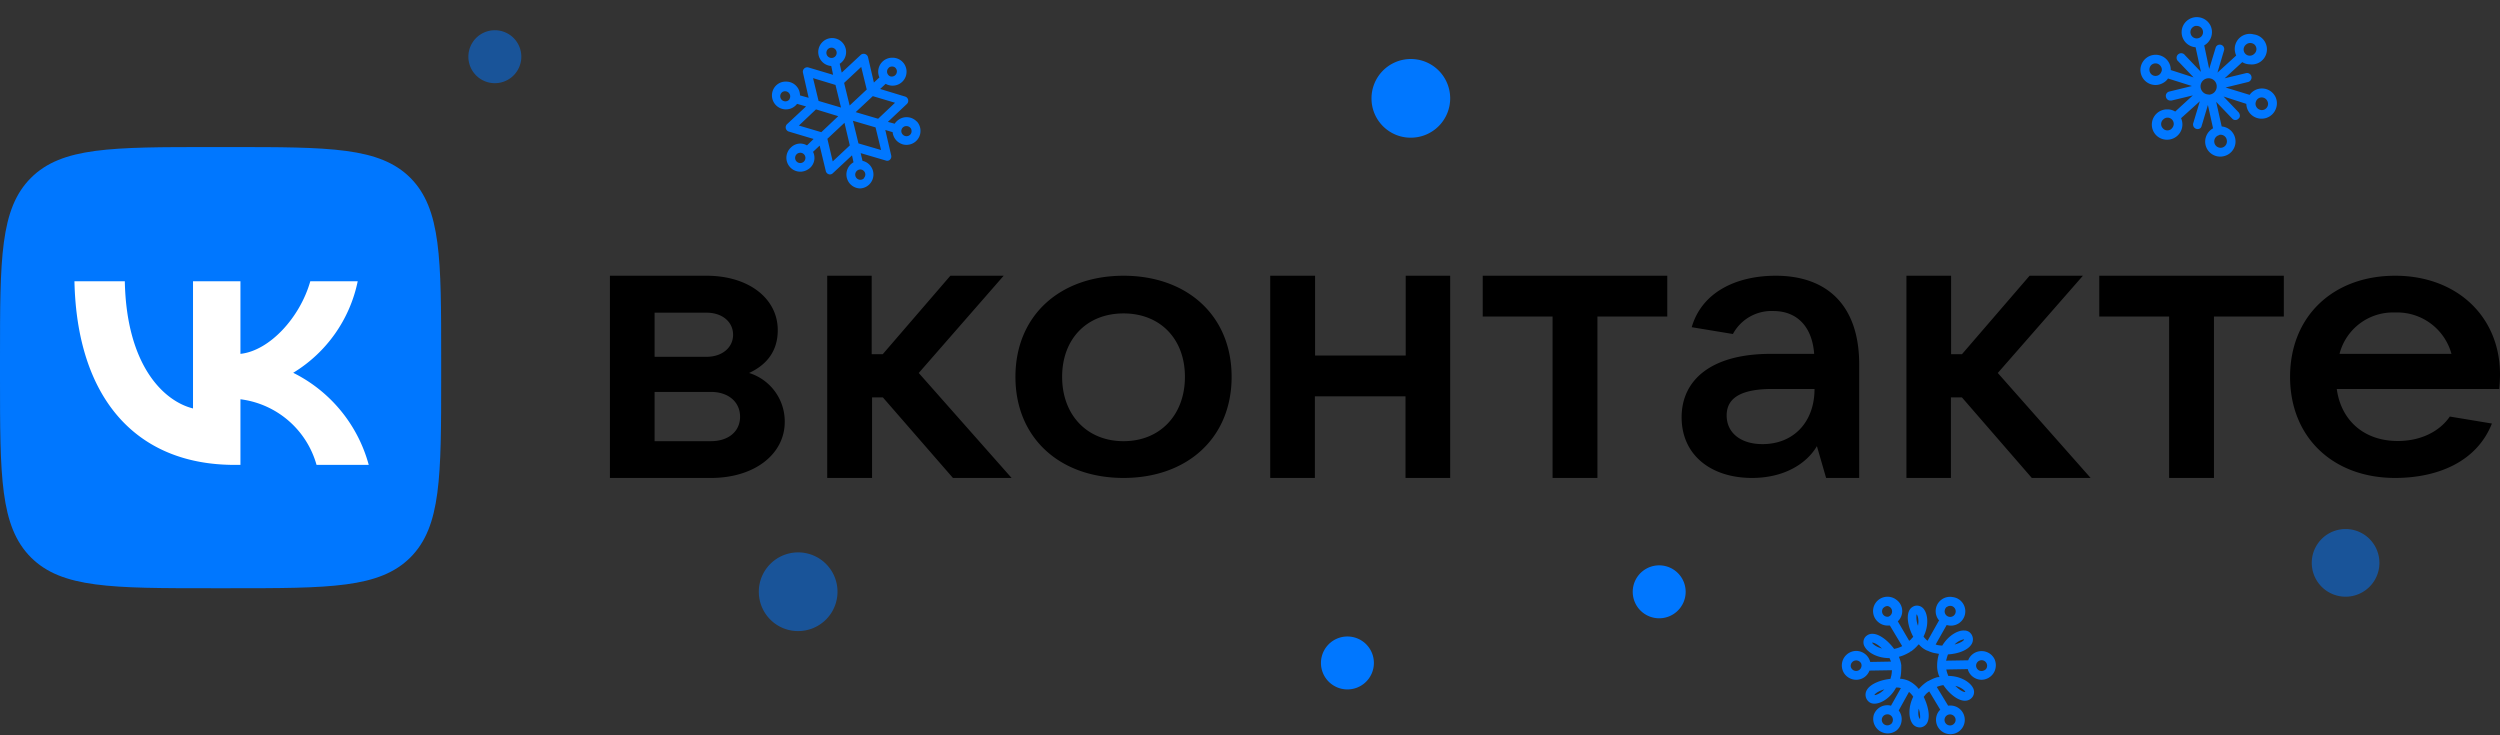 <svg fill="none" height="40" viewBox="0 0 136 40" width="136" xmlns="http://www.w3.org/2000/svg"><rect x="0" y="0" width="136" height="40" fill="#333333" stroke="none"/><clipPath id="logo_snow_with_text_40h__a"><path d="M0 0h136v40H0z"></path></clipPath><clipPath id="logo_snow_with_text_40h__b"><path d="M25.36-6h104.08v45.94H25.36z"></path></clipPath><g clip-path="url(#logo_snow_with_text_40h__a)"><path clip-rule="evenodd" d="M67 20.5c0 3.34-2.43 5.5-5.88 5.5-3.45 0-5.88-2.16-5.88-5.5s2.43-5.5 5.88-5.5c3.45 0 5.88 2.16 5.88 5.5zm-9.22 0c0 2.07 1.35 3.5 3.34 3.5s3.34-1.43 3.34-3.5-1.35-3.45-3.34-3.45-3.34 1.38-3.34 3.45zm-17.03-.21c.95-.44 1.56-1.18 1.56-2.33 0-1.73-1.59-2.96-3.87-2.96h-5.26v11h5.5c2.36 0 4.01-1.29 4.01-3.05a2.76 2.76 0 00-1.94-2.66zm-5.14-3.28h2.83c.85 0 1.44.5 1.44 1.2s-.6 1.2-1.44 1.2h-2.83zM38.67 24h-3.06v-2.68h3.06c.96 0 1.59.55 1.59 1.35s-.63 1.33-1.59 1.33zM51.84 26h3.19l-5.05-5.71L54.6 15h-2.9l-3.68 4.27h-.6V15H45v11h2.44v-4.38h.59zm24.63-11v4.34h-4.93V15H69.1v11h2.43v-4.44h4.93V26h2.43V15zM86.9 26h-2.44v-8.78h-3.8V15H90.7v2.22h-3.8zm9.7-11c-2.14 0-4.02.89-4.57 2.8l2.24.37a2.38 2.38 0 012.2-1.25c1.33 0 2.12.9 2.22 2.33h-2.37c-3.23 0-4.84 1.42-4.84 3.45 0 2.05 1.59 3.3 3.83 3.3 1.8 0 3-.82 3.53-1.73l.5 1.73h1.8v-6.18c0-3.19-1.73-4.82-4.54-4.82zm-.72 9.16c-1.18 0-1.95-.61-1.95-1.56 0-.85.62-1.44 2.48-1.44h2.3c0 1.8-1.14 3-2.83 3zM113.73 26h-3.2l-3.8-4.38h-.6V26h-2.42V15h2.43v4.27h.59l3.68-4.27h2.9l-4.63 5.29zm4.27 0h2.44v-8.78h3.8V15H114.2v2.22h3.8zm12.3-11c3.33 0 5.7 2.2 5.7 5.37 0 .3-.02.55-.04.79h-8.84c.23 1.69 1.46 2.83 3.32 2.83 1.29 0 2.3-.55 2.83-1.33l2.29.38c-.83 2.1-2.98 2.96-5.27 2.96-3.34 0-5.71-2.18-5.71-5.5s2.37-5.5 5.71-5.5zm3.06 4.25a3.06 3.06 0 00-3.07-2.25 3 3 0 00-3.02 2.25z" fill="currentColor" fill-rule="evenodd"></path><path d="M11.5 32h1c5.44 0 8.15 0 9.83-1.68C24 28.64 24 25.92 24 20.5v-1c0-5.42 0-8.13-1.67-9.82C20.65 8 17.93 8 12.5 8h-1C6.07 8 3.36 8 1.68 9.68 0 11.36 0 14.08 0 19.5v1c0 5.42 0 8.13 1.68 9.82C3.36 32 6.08 32 11.51 32z" fill="#07f"></path><path d="M12.77 25.29c-5.47 0-8.59-3.75-8.72-9.99h2.74c.09 4.58 2.11 6.52 3.71 6.92V15.3h2.58v3.95c1.58-.17 3.24-1.97 3.8-3.95h2.58a7.62 7.62 0 01-3.51 4.98 7.9 7.9 0 014.11 5.01h-2.84a4.94 4.94 0 00-4.14-3.57v3.57z" fill="#fff"></path><g clip-path="url(#logo_snow_with_text_40h__b)" fill="#07f"><path d="M76.75 7.49a2.14 2.14 0 10-2.14-2.13c0 1.17.95 2.13 2.13 2.13z"></path><path d="M43.41 34.33a2.14 2.14 0 10-2.13-2.14c0 1.18.95 2.14 2.13 2.14z" opacity=".5"></path><path d="M90.14 33.63a1.44 1.44 0 100-2.87 1.44 1.44 0 000 2.87zM73.18 37.5a1.44 1.44 0 100-2.87 1.44 1.44 0 000 2.87z"></path><path d="M26.8 4.52a1.44 1.44 0 100-2.87 1.44 1.44 0 000 2.87zm100.8 27.94a1.84 1.84 0 100-3.68 1.84 1.84 0 000 3.68z" opacity=".5"></path><path d="M49.87 6.61a.76.76 0 00-1.07-.03.76.76 0 00-.13.15l-.37-.1 1.03-.97a.24.24 0 00-.1-.41l-1.35-.41.3-.28a.76.76 0 10.37-1.42.76.76 0 00-.76.61.75.75 0 00.05.46l-.3.28-.32-1.38a.24.24 0 00-.16-.17.24.24 0 00-.24.05l-1.03.96-.11-.48A.76.76 0 0045 2.12a.73.73 0 00-.25.16.76.76 0 00.47 1.31l.1.48-1.34-.4a.24.24 0 00-.3.28l.31 1.37-.47-.13a.75.75 0 00-.74-.75.74.74 0 00-.55.2.76.76 0 00.5 1.31h.02a.75.75 0 00.61-.3l.49.14-1.03.96a.24.24 0 00.1.41l1.34.4-.36.35a.74.74 0 00-.33-.1.73.73 0 00-.55.22.76.76 0 00-.24.53.76.76 0 00.73.78h.03c.19 0 .38-.08.52-.2a.74.74 0 00.17-.88l.36-.34.33 1.37a.24.24 0 00.23.2.24.24 0 00.17-.08l1.03-.96.08.38a.76.76 0 00.34 1.42h.04a.76.76 0 00.11-1.5l-.1-.42 1.36.4a.23.23 0 00.17 0 .24.24 0 00.13-.28l-.32-1.38.4.12a.76.76 0 00.44.62c.1.05.2.07.3.07h.02a.76.76 0 00.55-1.28zm-2.1-.15l-1.22-.36.93-.87 1.21.36zm.57-2.77a.28.28 0 01.35-.02.28.28 0 01-.27.48.28.28 0 01-.14-.37.28.28 0 01.07-.09zm-1.49-.05l.3 1.23-.93.87-.3-1.23zm-1.77-1a.28.28 0 01.38.4.28.28 0 11-.38-.4zm.37 1.98l.3 1.23-1.22-.36-.3-1.24zm-2.5.78a.28.28 0 11-.38-.4.28.28 0 01.37.4zm1.44.55l1.21.37-.92.87-1.22-.36zm-.65 2.83a.28.28 0 11-.2-.47h.02a.28.28 0 01.18.47zm1.56 0l-.29-1.23.93-.87.29 1.23zm1.7.92a.28.28 0 11-.2-.48h.02a.27.27 0 01.19.1.27.27 0 01-.02.37zm-.3-1.9l-.3-1.23 1.23.36.3 1.23zm2.8-.46a.28.28 0 01-.39-.02.27.27 0 01.2-.46.28.28 0 01.2.08c.06.05.08.13.08.2a.27.27 0 01-.09.2zm59.03 28.58a.78.78 0 00-.72-.5.78.78 0 00-.73.47l-.01.03-1.2.02c0-.02 0-.05.02-.07a1.61 1.61 0 01.08-.27c.5-.03 1.06-.2 1.28-.55a.5.5 0 00-.14-.68.47.47 0 00-.26-.07c-.34-.02-.86.27-1.19.82a1.69 1.69 0 01-.27-.03l-.09-.03.6-1.06a.63.63 0 00.08.02.78.78 0 10.24-1.54.78.78 0 00-.76 1.24l.03.02-.63 1.12a.99.99 0 01-.1-.09 1.39 1.39 0 01-.12-.14c.29-.58.24-1.17.04-1.46a.47.47 0 00-.47-.22.49.49 0 00-.36.29c-.16.36-.01.96.23 1.4a1.72 1.72 0 01-.1.11l-.02.03-.1.08-.62-1.06a.76.76 0 00.24-.6.75.75 0 00-.3-.56.79.79 0 00-1.11.11.77.77 0 00-.17.58.78.78 0 00.3.53.77.77 0 00.49.17h.12l.67 1.12a1.63 1.63 0 01-.44.15c-.3-.41-.76-.8-1.15-.82a.5.5 0 00-.44.2.47.47 0 000 .52c.17.3.68.6 1.32.6h.02l.08.19-1.13.02a.79.79 0 00-.74-.6.79.79 0 00-.69 1.2.79.79 0 00.66.37.77.77 0 00.73-.5l1.22-.02a1.69 1.69 0 01-.03.28l-.05.19c-.5.05-1.08.26-1.28.6a.5.5 0 00.15.68c.08.05.17.07.26.07.36 0 .88-.31 1.18-.88.07 0 .13 0 .2.02l.06.01-.54.96a.78.78 0 00-.93.48.79.79 0 001.24.86.78.78 0 00.26-.47.76.76 0 00-.13-.58l-.02-.03.56-1.01a1.28 1.28 0 01.23.26c-.28.57-.25 1.15-.06 1.44a.48.48 0 00.4.23.34.34 0 00.06 0 .47.47 0 00.37-.27c.17-.36.02-.94-.2-1.39l.12-.15a1.98 1.98 0 01.18-.15l.6 1a.82.82 0 00-.06.06.78.78 0 00.25 1.18.78.78 0 00.85-1.3.79.79 0 00-.61-.16l-.62-1.02a1.5 1.5 0 01.36-.1c.28.42.73.82 1.13.85h.04a.5.5 0 00.41-.2.47.47 0 00.02-.52c-.17-.31-.69-.63-1.33-.63a1.63 1.63 0 01-.08-.22 1.08 1.08 0 01-.03-.13l1.17-.02.02.08a.79.79 0 00.73.5.79.79 0 00.73-1.05zm-1.7-1.14h.02c-.01.07-.2.2-.52.28a.95.95 0 01.5-.28zm-4.99.18a.08.08 0 01.03 0c.09 0 .3.11.51.32-.33-.09-.52-.26-.54-.32zm.13 2.86c0-.07.2-.22.54-.32-.23.24-.48.33-.54.31zm4.94-.18c-.06.03-.3-.08-.54-.33.33.08.52.26.54.32zm-1-4.62a.29.29 0 01.18-.06h.04a.3.3 0 01.26.28.3.3 0 01-.43.29.3.3 0 01-.16-.35.3.3 0 01.11-.17zm-1.65.4c.07.05.14.3.08.62a1.25 1.25 0 01-.08-.61zm-1.8-.35a.3.3 0 01.2-.1h.03a.3.3 0 01.03.58.3.3 0 01-.3-.15.3.3 0 01.03-.33zm-1.38 3.41a.3.3 0 01-.32-.07.3.3 0 01-.08-.15.3.3 0 01.57-.16.3.3 0 01-.17.38zm1.77 2.92a.3.3 0 11-.17-.54.28.28 0 01.04 0 .3.3 0 01.25.34.3.3 0 01-.11.2zm1.6-.29c-.07-.04-.13-.26-.07-.56.06.18.09.37.07.56zm1.82-.18a.29.29 0 01.08.37.3.3 0 11-.08-.37zm-.88-2.09a2.11 2.11 0 00-.47.2l-.03.01-.02.01c-.16.1-.3.22-.43.36l-.06.06-.04-.05a1.6 1.6 0 00-.41-.34l-.04-.02-.03-.02a1.42 1.42 0 00-.41-.12l-.09-.01.03-.1c.03-.17.04-.35.04-.52v-.03a.05.05 0 000-.01v-.07a1.53 1.53 0 00-.1-.38 1.42 1.42 0 00-.03-.08l.07-.02c.18-.05.34-.13.5-.22l.03-.02.05-.04h.02a2.16 2.16 0 00.37-.34l.04-.04.04.04c.12.14.27.24.43.31h.03a.26.26 0 00.05.03 1.6 1.6 0 00.38.11l.17.03a2.23 2.23 0 00-.1.6v.12a1.5 1.5 0 00.13.54l-.12.01zm2.52-.36a.3.3 0 01-.23 0 .3.3 0 01-.18-.28.3.3 0 01.55-.15.3.3 0 010 .33.3.3 0 01-.14.1zm15.87-31.22a.82.82 0 00-1.4-.1l-1.31-.4 1.23-.3a.24.24 0 00.15-.12.25.25 0 00.03-.08.24.24 0 00-.11-.25.24.24 0 00-.19-.03l-1.16.28.96-.88a.8.8 0 00.42.12.82.82 0 00.2-1.63.82.82 0 00-1.03.77.85.85 0 00.08.38l-1.02.93.36-1.22a.24.24 0 00-.26-.3.23.23 0 00-.2.17l-.35 1.15-.27-1.28a.83.83 0 00.33-1.1.83.83 0 00-.29-.31.83.83 0 00-1.14.25.82.82 0 00.63 1.26l.29 1.34-.87-.91a.25.25 0 10-.36.34l.83.87-1.24-.4a.82.82 0 00-.8-.83.83.83 0 00-.85.8.82.82 0 001.2.75.76.76 0 00.3-.26l1.3.41-1.23.3a.24.24 0 00-.18.3.24.24 0 00.24.19h.06l1.16-.28-.96.88a.77.77 0 00-.39-.12h-.04a.83.83 0 00-.84.8.82.82 0 00.8.85h.05a.83.83 0 00.74-1.17l1.02-.92-.36 1.2a.25.25 0 00.38.27.23.23 0 00.08-.13l.34-1.14.28 1.27a.83.83 0 00-.41.9.82.82 0 00.98.62.82.82 0 00-.1-1.62l-.3-1.34.87.91a.22.22 0 00.18.08.23.23 0 00.16-.07.26.26 0 00.06-.07.24.24 0 000-.19.25.25 0 00-.04-.08l-.83-.87 1.24.4a.83.83 0 001.61.26.81.81 0 00-.03-.65zm-1.6-2.83a.33.33 0 01.22-.09.35.35 0 01.26.1.35.35 0 01.09.25.34.34 0 01-.12.24.34.34 0 01-.38.07.34.34 0 01-.16-.46.33.33 0 01.09-.11zm-4.6 1.46a.32.32 0 01-.16.2.34.34 0 01-.32 0 .34.34 0 01-.17-.27.35.35 0 01.12-.3.34.34 0 01.43.01.33.33 0 01.08.1.33.33 0 01.03.26zm.56 3.11a.34.34 0 01-.38.06.33.33 0 01-.1-.08.33.33 0 01.02-.48.33.33 0 01.25-.1.34.34 0 01.2.6zm1.44-4.92a.34.34 0 01-.41-.25.34.34 0 01.13-.36.34.34 0 01.13-.06.4.4 0 01.07 0 .34.34 0 01.28.54.34.34 0 01-.2.13zm1.14 5.26a.34.34 0 01.42.3.34.34 0 01-.68.11.35.35 0 01.27-.4zm-.57-2.2a.44.44 0 01-.4-.26.44.44 0 11.84-.17.45.45 0 01-.13.31.44.44 0 01-.3.13zm3.22.6a.34.34 0 01-.33.25.32.32 0 01-.1-.02.33.33 0 01-.2-.17.31.31 0 01-.02-.26.33.33 0 01.32-.24.34.34 0 01.3.19.32.32 0 01.03.25z"></path></g></g></svg>